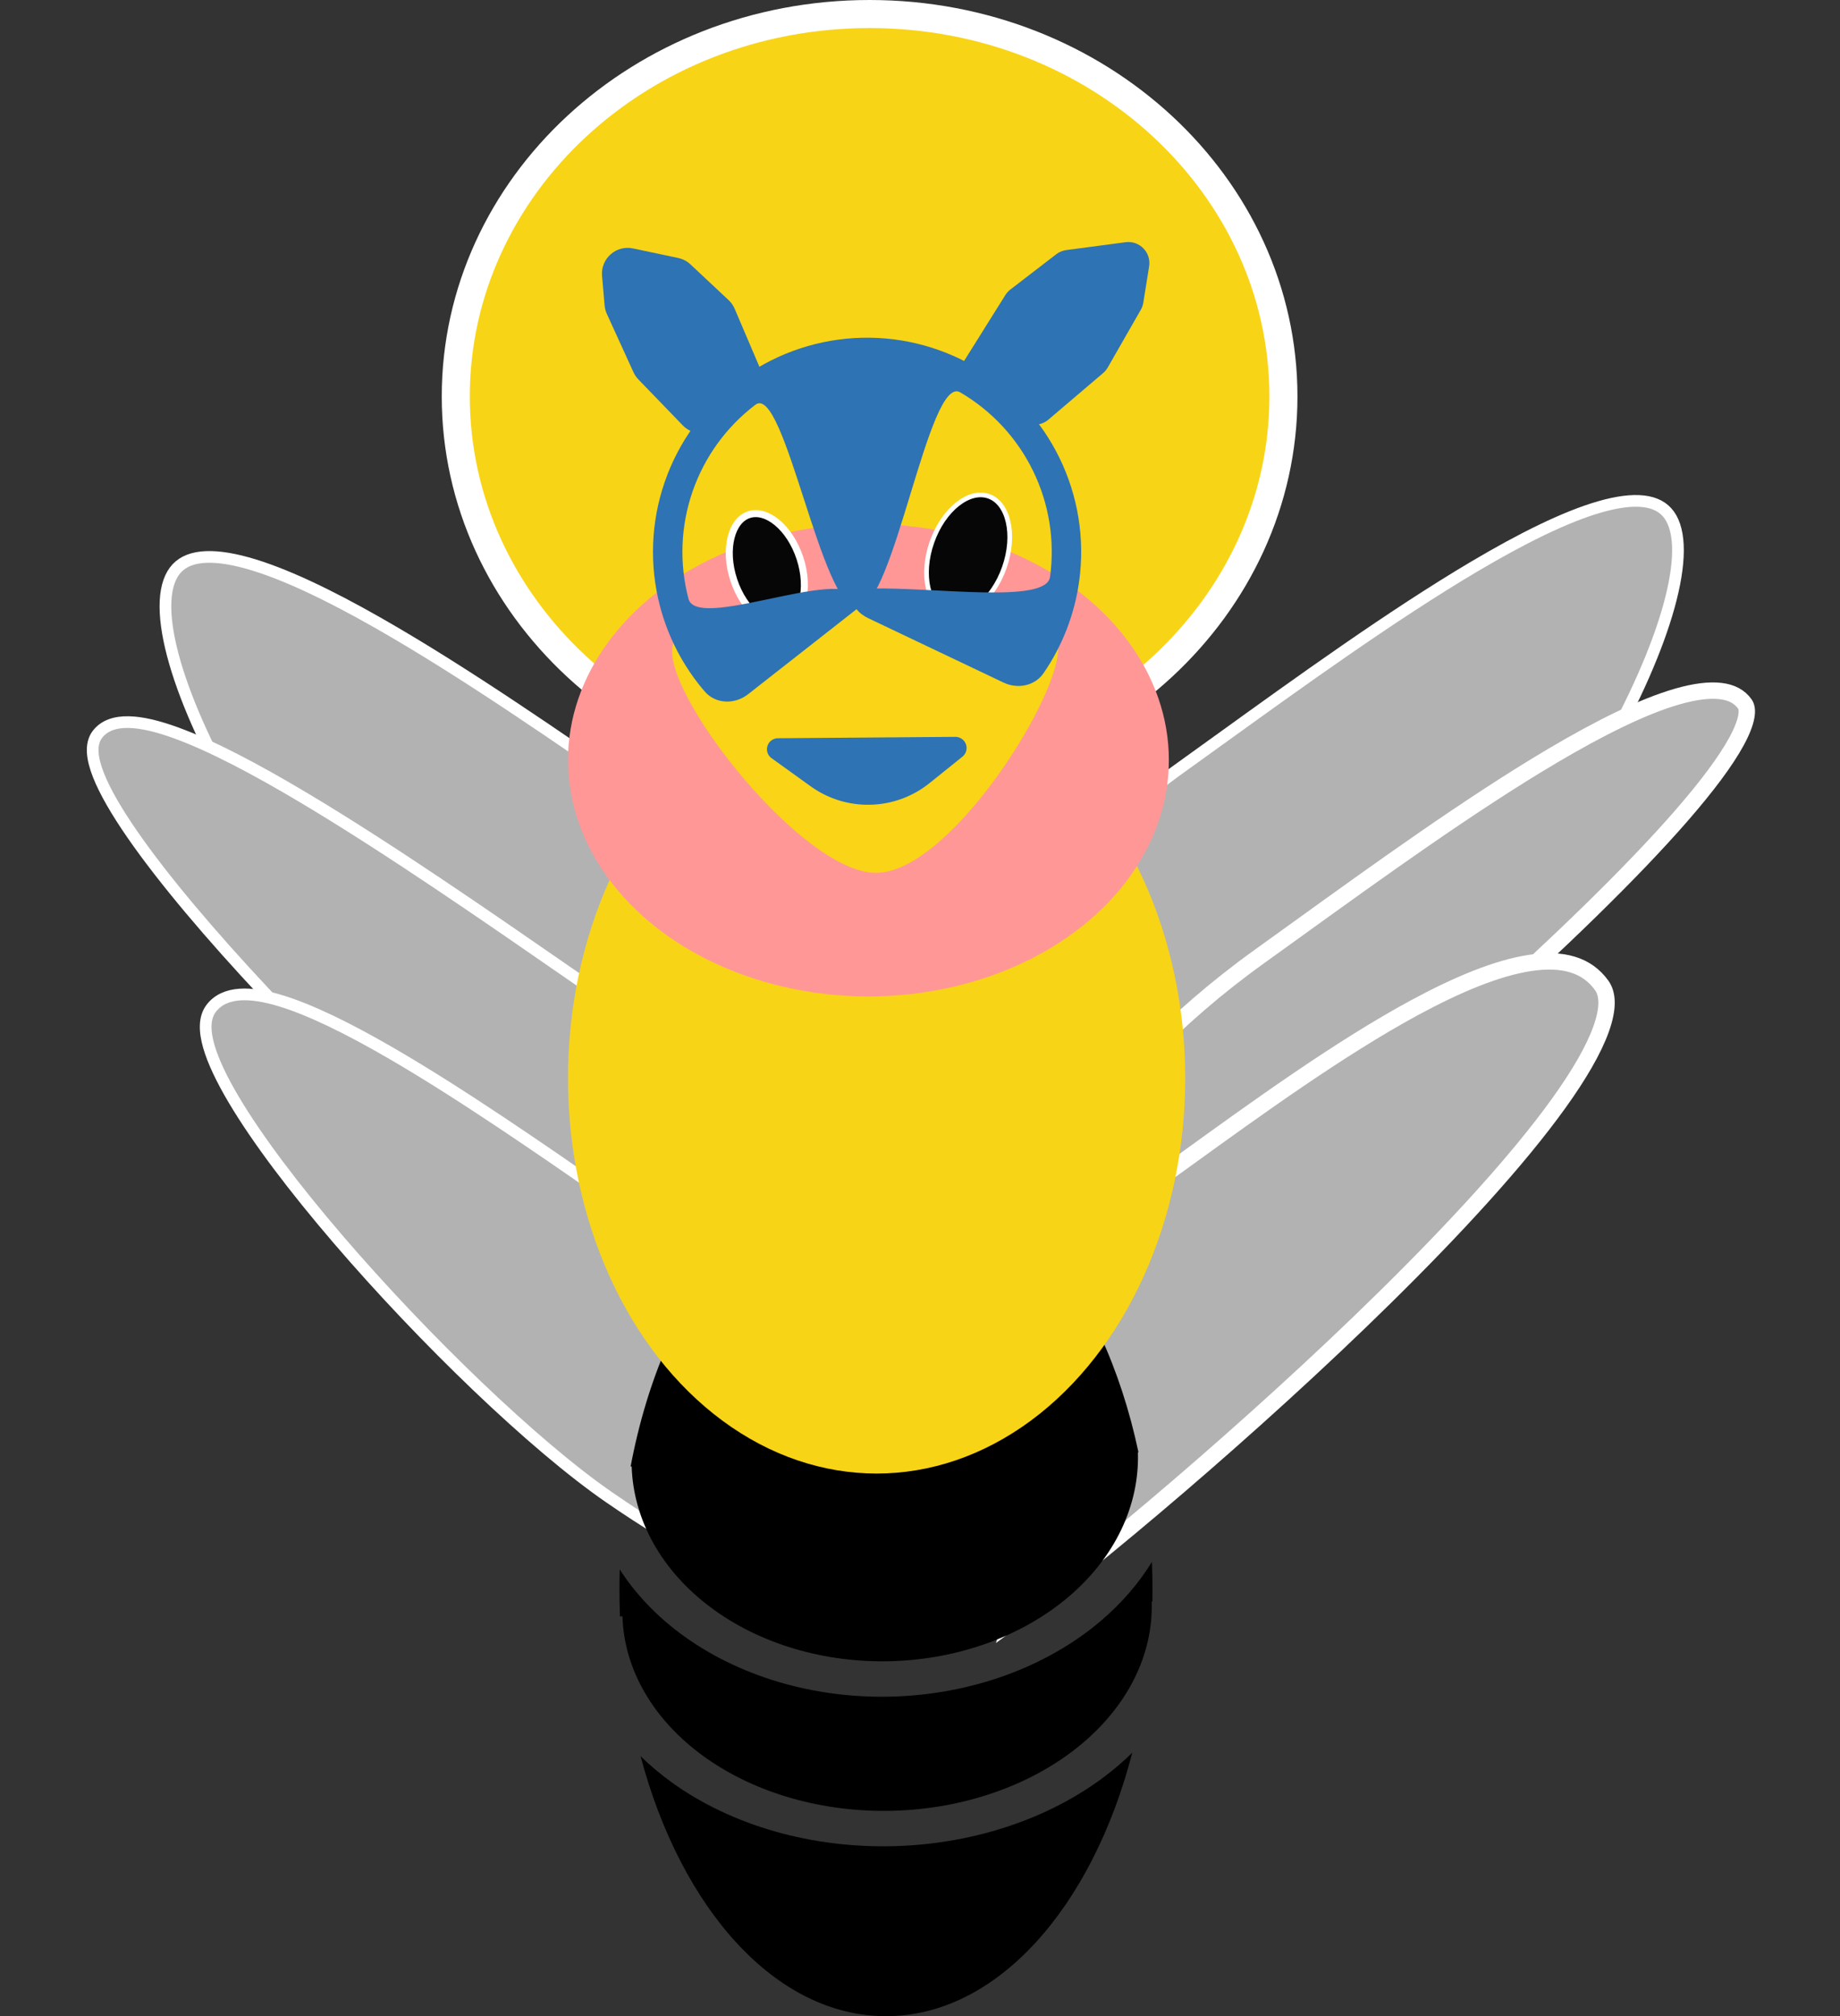 <svg width="787" height="862" viewBox="0 0 787 862" fill="none" xmlns="http://www.w3.org/2000/svg">
<rect x="0" y="0" width="787" height="862" fill="#333333" stroke="none"/>
<path d="M713.949 220.177C716.422 223.624 717.719 228.728 717.695 235.452C717.67 242.144 716.337 250.188 713.821 259.251C708.791 277.372 699.135 299.209 686.388 321.791C660.874 366.988 623.266 414.663 586.426 441.085C549.395 467.644 511.288 485.094 479.687 491.908C463.882 495.316 449.825 496.037 438.395 493.997C426.98 491.96 418.349 487.209 413.033 479.797C407.717 472.385 405.985 462.687 407.716 451.222C409.449 439.741 414.64 426.658 422.935 412.78C439.522 385.032 468.271 354.533 505.301 327.974C510.476 324.263 515.84 320.396 521.35 316.424C555.55 291.771 595.36 263.074 630.415 242.316C650.783 230.255 669.369 220.984 684.21 216.713C691.634 214.577 697.938 213.747 702.97 214.329C707.93 214.904 711.547 216.826 713.949 220.177Z" fill="#B2B2B2" stroke="white" stroke-width="5"/>
<path d="M746.282 300.959C746.993 301.952 747.424 303.591 746.925 306.383C746.426 309.182 745.053 312.732 742.717 317.022C738.053 325.583 729.966 336.345 719.186 348.723C697.664 373.435 665.94 403.993 631.061 435.288C565.263 494.324 488.599 555.668 448.965 584.776C452.271 576.732 452.97 567.751 447.131 559.61C441.965 552.407 440.208 542.936 441.881 531.601C443.557 520.242 448.655 507.242 456.883 493.401C473.332 465.729 501.942 435.283 538.885 408.787C544.065 405.072 549.431 401.203 554.942 397.231C589.146 372.574 628.911 343.908 663.937 323.196C684.296 311.157 702.804 301.959 717.536 297.753C724.907 295.648 731.077 294.871 735.937 295.45C740.696 296.017 744.053 297.852 746.282 300.959Z" fill="#B2B2B2" stroke="white" stroke-width="7"/>
<path d="M685.082 421.309C687.75 425.029 688.026 431.069 684.797 440.051C681.623 448.881 675.377 459.621 666.652 471.76C649.233 495.998 622.469 525.092 592.582 554.499C535.369 610.795 467.19 667.778 432.557 693.278C435.557 683.805 435.204 672.879 427.466 662.09C413.585 642.735 413.281 615.764 425.008 587.272C436.712 558.834 460.235 529.426 492.926 505.98C497.542 502.669 502.318 499.218 507.221 495.676C537.641 473.7 572.918 448.215 604.797 430.937C623.326 420.894 640.384 413.81 654.458 411.693C668.458 409.587 678.733 412.456 685.082 421.309Z" fill="#B2B2B2" stroke="white" stroke-width="7"/>
<path d="M74.657 244.138C72.084 247.586 70.733 252.693 70.758 259.422C70.783 266.119 72.171 274.167 74.791 283.234C80.028 301.362 90.078 323.205 103.346 345.79C129.9 390.992 169.045 438.68 207.399 465.113C245.944 491.678 285.612 509.135 318.512 515.951C334.967 519.361 349.605 520.082 361.51 518.041C373.4 516.003 382.385 511.248 387.917 503.836C393.449 496.424 395.254 486.721 393.451 475.245C391.646 463.755 386.241 450.663 377.604 436.779C360.335 409.019 330.408 378.511 291.863 351.946C286.478 348.235 280.897 344.368 275.163 340.397C239.573 315.743 198.141 287.043 161.657 266.284C140.458 254.222 121.108 244.945 105.652 240.671C97.92 238.533 91.349 237.701 86.1 238.285C80.924 238.861 77.157 240.788 74.657 244.138Z" fill="#B2B2B2" stroke="white" stroke-width="5"/>
<path d="M257.532 554.503C218.572 527.652 160.025 474.378 113.528 424.801C90.275 400.006 69.957 376.052 56.579 356.716C49.9 347.062 44.877 338.453 42.106 331.403C40.721 327.88 39.853 324.635 39.673 321.774C39.493 318.916 39.99 316.223 41.598 314.068C44.579 310.075 49.458 308.623 55.059 308.73C60.649 308.838 67.434 310.487 75.033 313.228C90.266 318.723 109.521 328.89 130.485 341.404C166.628 362.979 208.265 391.786 243.854 416.409C249.583 420.373 255.156 424.228 260.523 427.927C299.433 454.744 331.028 484.058 350.634 509.841C360.428 522.72 367.319 534.833 370.576 545.401C373.821 555.926 373.587 565.38 368.347 572.4C363.803 578.489 359.455 584.032 354.252 587.876C348.913 591.821 342.727 593.947 334.664 593.402C326.739 592.867 317.108 589.759 304.722 583.548C292.31 577.323 276.951 567.887 257.532 554.503Z" fill="#B2B2B2" stroke="white" stroke-width="5"/>
<path d="M260.605 640.201C228.423 618.021 181.254 572.568 144.446 529.658C126.034 508.194 110.128 487.266 99.955 470.111C94.877 461.547 91.159 453.81 89.307 447.35C87.499 441.047 87.258 435.232 90.272 431.193C93.125 427.371 97.47 425.569 102.554 425.212C107.573 424.859 113.51 425.886 120.037 427.869C133.109 431.841 149.307 439.895 166.763 449.989C196.863 467.396 231.192 491.167 260.505 511.464C265.223 514.731 269.811 517.908 274.23 520.954C306.354 543.094 331.808 568.19 346.958 590.95C354.529 602.324 359.6 613.224 361.576 622.964C363.552 632.709 362.467 641.539 357.347 648.399C348.333 660.476 340.298 670.456 325.811 670.729C318.729 670.863 310.375 668.671 299.906 663.794C289.418 658.909 276.621 651.239 260.605 640.201Z" fill="#B2B2B2" stroke="white" stroke-width="5"/>
<path fill-rule="evenodd" clip-rule="evenodd" d="M484.301 749.327C467.176 815.472 426.453 862 378.943 862C331.793 862 291.328 816.176 273.979 750.829C278.115 754.884 282.665 758.698 287.595 762.233C300.245 771.304 315.146 778.363 331.447 783.008C347.749 787.653 365.131 789.792 382.602 789.303C400.073 788.815 417.291 785.708 433.272 780.16C449.253 774.612 463.684 766.731 475.742 756.969C478.761 754.524 481.617 751.974 484.301 749.327ZM492.897 684.717C492.928 682.984 492.943 681.245 492.943 679.5C492.943 675.55 492.864 671.63 492.71 667.742C487.024 677.023 479.598 685.592 470.674 693.143C459.153 702.891 445.36 710.753 430.082 716.281C414.803 721.81 398.338 724.896 381.628 725.363C364.917 725.831 348.287 723.671 332.688 719.006C317.089 714.342 302.826 707.264 290.714 698.178C280.27 690.344 271.602 681.148 265.065 670.991C264.984 673.811 264.943 676.648 264.943 679.5C264.943 683.392 265.019 687.256 265.169 691.088L266.226 691.059C266.582 702.389 269.863 713.526 275.88 723.835C281.897 734.144 290.534 743.422 301.296 751.139C312.058 758.857 324.736 764.863 338.605 768.815C352.474 772.767 367.262 774.587 382.126 774.171C396.99 773.755 411.639 771.112 425.235 766.391C438.831 761.671 451.109 754.967 461.368 746.661C471.626 738.355 479.665 728.611 485.024 717.984C490.383 707.357 492.958 696.056 492.602 684.725L492.897 684.717ZM270.177 626.981L269.732 626.993C283.819 551.795 327.384 497 378.943 497C429.103 497 471.696 548.861 486.942 620.916L486.702 620.923C487.058 632.253 484.61 643.551 479.499 654.171C474.387 664.791 466.712 674.525 456.91 682.818C447.109 691.111 435.374 697.801 422.376 702.504C409.377 707.207 395.369 709.833 381.152 710.231C366.935 710.628 352.786 708.791 339.515 704.822C326.244 700.854 314.109 694.832 303.804 687.102C293.499 679.371 285.226 670.083 279.456 659.768C273.686 649.452 270.533 638.311 270.177 626.981Z" fill="black"/>
<ellipse cx="374.943" cy="461" rx="132" ry="169" fill="#F8D417"/>
<ellipse cx="370.443" cy="234" rx="85.5" ry="81" fill="white"/>
<path d="M548.943 169.5C548.943 259.374 470.139 333 371.943 333C273.747 333 194.943 259.374 194.943 169.5C194.943 79.626 273.747 6 371.943 6C470.139 6 548.943 79.626 548.943 169.5Z" fill="#F8D417" stroke="white" stroke-width="12"/>
<ellipse cx="371.443" cy="325" rx="128.5" ry="101" fill="#FF9797"/>
<path d="M452.585 278.034C451.842 300.557 405.053 374.202 374.011 373.178C342.97 372.154 286.748 300.677 287.491 278.154C288.234 255.63 339.964 261.947 367.942 257.303C398.983 258.328 453.328 255.511 452.585 278.034Z" fill="#F9D417"/>
<path d="M429.56 242.676C427.086 249.703 423.059 255.386 418.601 258.909C414.131 262.442 409.357 263.718 405.26 262.275C401.163 260.832 398.242 256.846 396.972 251.293C395.705 245.753 396.128 238.801 398.603 231.774C401.077 224.746 405.104 219.063 409.562 215.54C414.032 212.008 418.806 210.732 422.903 212.175C427 213.617 429.921 217.603 431.191 223.157C432.458 228.696 432.035 235.648 429.56 242.676Z" fill="#060606" stroke="white" stroke-width="2"/>
<path d="M342.141 238.622C344.305 245.204 344.553 251.651 343.279 256.725C342 261.821 339.263 265.312 335.622 266.509C331.98 267.707 327.705 266.52 323.652 263.177C319.616 259.849 315.991 254.512 313.827 247.93C311.663 241.348 311.415 234.902 312.689 229.828C313.968 224.732 316.704 221.241 320.346 220.043C323.988 218.846 328.263 220.033 332.316 223.376C336.352 226.704 339.977 232.041 342.141 238.622Z" fill="#060606" stroke="white" stroke-width="3"/>
<path d="M430.003 126.146C430.572 125.238 431.298 124.439 432.147 123.786L451.777 108.699C453.03 107.737 454.514 107.12 456.08 106.913L481.429 103.555C487.404 102.764 492.453 107.954 491.497 113.904L489.007 129.413C488.835 130.486 488.47 131.518 487.93 132.461L473.79 157.131C473.273 158.033 472.604 158.838 471.813 159.511L448.398 179.43C445.597 181.813 441.628 182.252 438.374 180.539L429.183 175.7L415.102 167.033C410.846 164.413 409.539 158.828 412.191 154.592L430.003 126.146Z" fill="#2E73B3"/>
<path d="M314.239 132.029C313.64 130.625 312.756 129.361 311.642 128.318L295.329 113.035C293.863 111.661 292.049 110.716 290.084 110.3L270.746 106.212C263.526 104.686 256.881 110.561 257.511 117.914L258.594 130.553C258.702 131.809 259.025 133.038 259.548 134.184L270.948 159.142C271.467 160.277 272.175 161.316 273.042 162.214L292.02 181.863C295.304 185.263 300.392 186.185 304.66 184.154L309.565 181.819C310.94 181.164 312.165 180.231 313.161 179.079L322.832 167.886C325.579 164.707 326.275 160.241 324.627 156.377L314.239 132.029Z" fill="#2E73B3"/>
<path d="M429.227 291.824C435.261 294.693 442.577 293.293 446.359 287.784C454.414 276.051 459.655 262.556 461.596 248.352C464.048 230.408 461.124 212.139 453.194 195.856C445.263 179.573 432.683 166.007 417.042 156.875C401.402 147.742 383.405 143.452 365.327 144.548C347.248 145.643 329.901 152.075 315.478 163.03C301.055 173.984 290.205 188.97 284.299 206.091C278.393 223.213 277.696 241.701 282.298 259.218C285.836 272.688 292.384 285.118 301.385 295.602C306.102 301.097 314.289 301.259 319.989 296.793L366.943 260C371.443 237 298.44 271.13 294.471 256.02C290.502 240.911 291.103 224.964 296.197 210.196C301.292 195.428 310.651 182.502 323.091 173.053C335.532 163.604 351.349 260.945 366.943 260C382.536 259.055 397.205 159.866 410.695 167.744C424.186 175.621 435.037 187.322 441.878 201.367C448.718 215.412 451.24 231.17 449.125 246.648C447.54 258.245 400.465 251.042 372.597 251.619C362.617 251.825 362.49 260.086 371.505 264.373L429.227 291.824Z" fill="#2E73B3"/>
<path d="M413.42 319.764C413.432 321.221 412.776 322.603 411.639 323.516L397.567 334.816C382.84 346.642 362.033 347.191 346.703 336.159L329.987 324.13C328.773 323.256 328.048 321.856 328.037 320.36C328.016 317.769 330.1 315.652 332.691 315.632L408.619 315.037C411.25 315.017 413.4 317.133 413.42 319.764Z" fill="url(#paint0_radial_1157_2798)"/>
<defs>
<radialGradient id="paint0_radial_1157_2798" cx="0" cy="0" r="1" gradientUnits="userSpaceOnUse" gradientTransform="translate(370.846 335.088) rotate(-90.449) scale(19.754 42.693)">
<stop stop-color="#2E73B3"/>
<stop offset="1" stop-color="#2E73B3"/>
</radialGradient>
</defs>
</svg>
